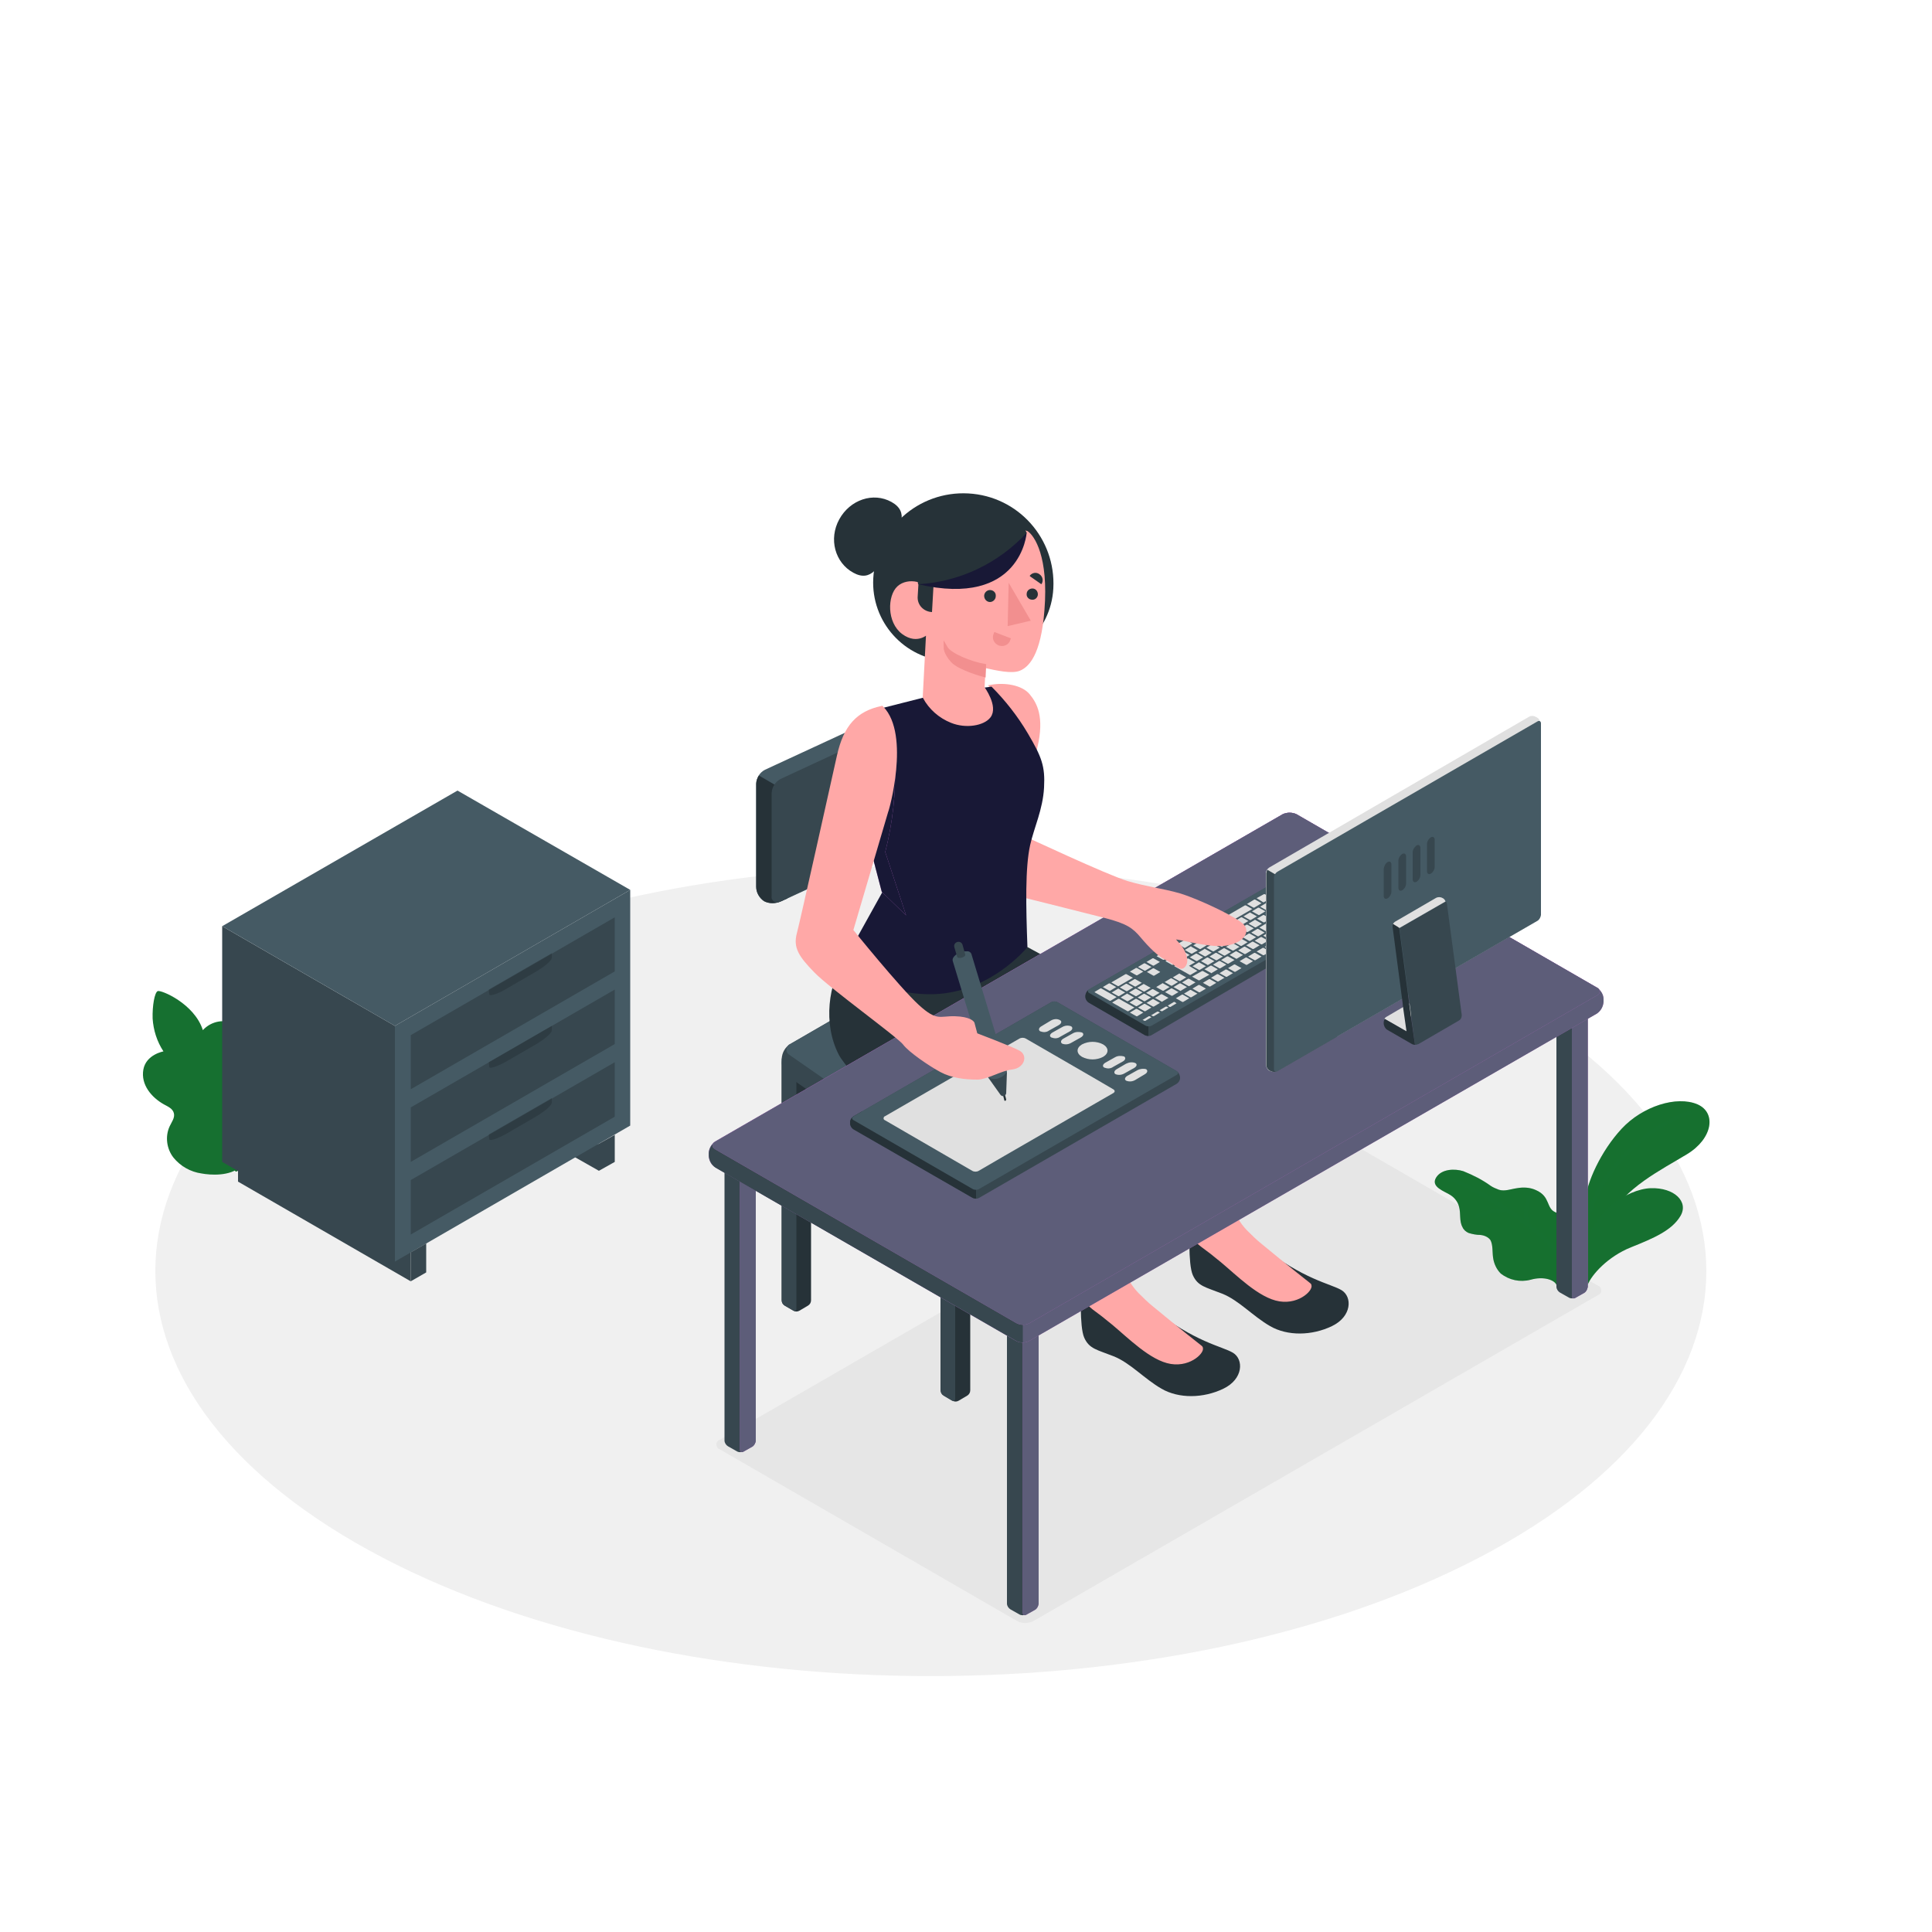 <?xml version="1.0" encoding="utf-8"?>
<!-- Generator: Adobe Illustrator 23.1.0, SVG Export Plug-In . SVG Version: 6.00 Build 0)  -->
<svg version="1.1" id="Layer_1" xmlns="http://www.w3.org/2000/svg" xmlns:xlink="http://www.w3.org/1999/xlink" x="0px" y="0px"
	 viewBox="0 0 500 500" style="enable-background:new 0 0 500 500;" xml:space="preserve">
<style type="text/css">
	.st0{fill:#F0F0F0;}
	.st1{fill:#E6E6E6;}
	.st2{fill:#167030;}
	.st3{opacity:0.2;fill:#167030;enable-background:new    ;}
	.st4{fill:#E0E0E0;}
	.st5{fill:#37474F;}
	.st6{fill:#455A64;}
	.st7{opacity:0.5;}
	.st8{fill:#263238;}
	.st9{fill:#FFA8A7;stroke:#FFA8A7;stroke-miterlimit:10;}
	.st10{fill:#BA68C8;}
	.st11{opacity:0.79;fill:#455A64;}
	.st12{fill:#181836;}
	.st13{fill:#F28F8F;stroke:#F28F8F;stroke-miterlimit:10;}
</style>
<g id="freepik--Floor--inject-1--inject-33">
	<path class="st0" d="M99,403.1c78.4,40.9,205.4,40.9,283.8,0s78.4-107.3,0-148.3s-205.4-40.9-283.8,0S20.6,362.1,99,403.1z"/>
</g>
<g id="freepik--Shadow--inject-1--inject-33">
	<path class="st1" d="M267.5,419.5l146-84.3c0.7-0.2,1.1-1,0.8-1.7c-0.1-0.4-0.4-0.7-0.8-0.8l-76.9-44.4c-1.4-0.7-3-0.7-4.3,0
		l-146,84.3c-0.7,0.2-1.1,1-0.8,1.7c0.1,0.4,0.4,0.7,0.8,0.8l76.9,44.4C264.5,420.2,266.1,420.2,267.5,419.5z"/>
</g>
<g id="freepik--Plants--inject-1--inject-33">
	<path class="st2" d="M62.3,301.9c-2.8,2.6-7.9,2.2-10.1,1.8c-2.9-0.4-5.5-1.9-7.3-4.1c-1.8-2.3-2.2-5.5-1-8.1
		c0.5-1.1,1.4-2.2,1.1-3.4s-1.5-1.7-2.6-2.3c-3.2-1.8-6-5.1-5.3-9s5.2-4.7,5.2-4.7c-1.7-2.6-2.6-5.5-2.8-8.5
		c-0.1-3.3,0.5-6.7,1.3-7.1s9.5,3.2,11.7,10.1c2.2-2.4,5.7-3,8.5-1.5c2.8,1.6,5.3,5.7,3.6,11.6s0.9,4.5,2.5,9.5c1,3-0.4,6.7-1.5,9.5
		c-0.5,1.5-1.1,3-1.8,4.4C63.2,300.8,62.8,301.4,62.3,301.9z"/>
	<path class="st2" d="M61.2,303.2c-0.3,0-0.5-0.2-0.5-0.5c-1.1-19.3-12-36.5-17.3-41c-0.2-0.2-0.2-0.5-0.1-0.7s0.5-0.2,0.7-0.1
		c5.4,4.6,16.4,22.1,17.6,41.7C61.7,302.9,61.5,303.1,61.2,303.2C61.3,303.2,61.2,303.2,61.2,303.2L61.2,303.2z"/>
	<path class="st2" d="M410.2,310.9c0.4-4.8,4.1-13,9.5-18.8s14.2-8.6,19.6-6.3c5,2.2,3.9,8.9-2.7,12.9s-16.5,8.9-19.9,16.4l-6.5,9.1
		L410.2,310.9z"/>
	<path class="st3" d="M410.2,310.9c0.4-4.8,4.1-13,9.5-18.8s14.2-8.6,19.6-6.3c5,2.2,3.9,8.9-2.7,12.9s-16.5,8.9-19.9,16.4l-6.5,9.1
		L410.2,310.9z"/>
	<path class="st2" d="M410.2,319.5L410.2,319.5c-0.3,0-0.5-0.3-0.5-0.6c2.5-18.7,21.7-30.2,27.4-31.3c0.3-0.1,0.5,0.1,0.6,0.4
		s-0.1,0.5-0.4,0.6c-5.6,1.1-24.2,12.2-26.6,30.4C410.7,319.3,410.4,319.5,410.2,319.5z"/>
	<path class="st2" d="M410.9,332.5c1-2.6,5.2-7.3,11.2-9.7s10.6-4.4,12.8-8.1s-1.6-7.4-7.7-7.2s-16.2,6.6-17,16.8L410.9,332.5z"/>
	<path class="st2" d="M410.5,328h-0.1c-0.3-0.1-0.4-0.3-0.4-0.6c0,0,0,0,0,0c1.8-9.1,15.1-16.9,20.2-17.4c0.3,0,0.5,0.2,0.6,0.4
		c0,0.3-0.2,0.5-0.5,0.6c-4.9,0.5-17.6,7.9-19.4,16.6C410.9,327.8,410.7,328,410.5,328z"/>
	<path class="st2" d="M402.8,332.5c-0.5-1.2-3.2-2.3-6.7-1.3c-2.7,0.7-5.5,0.1-7.7-1.6c-1.1-1.1-1.8-2.6-2-4.2
		c-0.2-1.3,0-3.3-0.7-4.5c-0.6-0.8-1.6-1.2-2.6-1.3c-1,0-2-0.2-3-0.5c-0.7-0.3-1.3-0.8-1.6-1.5c-0.9-1.6-0.4-3.5-0.9-5.3
		c-0.3-1.2-1.1-2.3-2.2-3c-1.5-1-5.3-2.1-3.7-4.6c1.4-2.2,4.8-2.3,7-1.6c2.5,1,4.9,2.2,7.1,3.8c0.6,0.4,1.3,0.7,2.1,1
		c1.5,0.5,3.2-0.2,4.7-0.4c1.7-0.3,3.4-0.2,4.9,0.5c3.9,1.7,2.5,4.8,5.2,5.8c0,0,2.7,1.8,2.3,7.5C404.8,325.1,404,328.8,402.8,332.5
		z"/>
	<path class="st3" d="M402.8,332.5c-0.5-1.2-3.2-2.3-6.7-1.3c-2.7,0.7-5.5,0.1-7.7-1.6c-1.1-1.1-1.8-2.6-2-4.2
		c-0.2-1.3,0-3.3-0.7-4.5c-0.6-0.8-1.6-1.2-2.6-1.3c-1,0-2-0.2-3-0.5c-0.7-0.3-1.3-0.8-1.6-1.5c-0.9-1.6-0.4-3.5-0.9-5.3
		c-0.3-1.2-1.1-2.3-2.2-3c-1.5-1-5.3-2.1-3.7-4.6c1.4-2.2,4.8-2.3,7-1.6c2.5,1,4.9,2.2,7.1,3.8c0.6,0.4,1.3,0.7,2.1,1
		c1.5,0.5,3.2-0.2,4.7-0.4c1.7-0.3,3.4-0.2,4.9,0.5c3.9,1.7,2.5,4.8,5.2,5.8c0,0,2.7,1.8,2.3,7.5C404.8,325.1,404,328.8,402.8,332.5
		z"/>
	<path class="st2" d="M404.3,327.4c-0.2,0-0.4-0.2-0.5-0.4c-1.9-7.1-24.4-20.7-28.6-21.2c-0.3,0-0.5-0.3-0.4-0.6
		c0-0.3,0.3-0.5,0.6-0.4c4.4,0.5,27.4,14.3,29.4,21.9c0.1,0.3-0.1,0.5-0.3,0.6c0,0,0,0,0,0C404.4,327.4,404.3,327.4,404.3,327.4z"/>
	<path class="st2" d="M382.3,315.2c-0.3,0.1-0.5-0.1-0.6-0.4s0.1-0.5,0.4-0.6c2.5-1.1,5.3-1.6,8-1.5c0.3,0,0.5,0.3,0.5,0.5
		c0,0,0,0,0,0c0,0.3-0.3,0.5-0.5,0.5c-2.6-0.1-5.2,0.4-7.5,1.4C382.4,315.1,382.3,315.1,382.3,315.2z"/>
	<path class="st2" d="M395.1,317.3c-0.2,0-0.4-0.2-0.5-0.4c-0.3-2.4-0.2-4.8,0.5-7.1c0.1-0.3,0.4-0.4,0.6-0.4
		c0.3,0.1,0.4,0.4,0.4,0.6c-0.6,2.2-0.8,4.4-0.5,6.7c0.1,0.3-0.1,0.5-0.4,0.6c0,0,0,0,0,0L395.1,317.3z"/>
</g>
<g id="freepik--Printer--inject-1--inject-33">
	<polygon class="st4" points="155,303 146.9,298.4 155,296 	"/>
	<g>
		<polyline class="st5" points="155,296 155,303 146.9,298.4 		"/>
	</g>
	<polygon class="st4" points="106.3,324.1 106.3,331.6 61.6,305.8 61.6,298.4 	"/>
	<g>
		<polygon class="st5" points="106.3,324.1 106.3,331.6 61.6,305.8 61.6,298.4 		"/>
	</g>
	<polygon class="st5" points="57.5,239.7 102.2,265.5 102.2,326.5 57.5,300.7 	"/>
	<polygon class="st6" points="102.2,265.5 163.1,230.3 163.1,291.3 102.2,326.5 	"/>
	<polygon class="st6" points="163.1,230.3 118.4,204.6 57.5,239.7 102.2,265.5 	"/>
	<polygon class="st5" points="106.3,267.9 159.1,237.4 159.1,251.4 106.3,281.9 	"/>
	<g class="st7">
		<path class="st8" d="M126.6,257.3c0,0.6,1.9,0.1,4.3-1.3l7.6-4.4c2.4-1.4,4.3-3,4.3-3.7v-1.2l-16.3,9.4L126.6,257.3z"/>
	</g>
	<polygon class="st5" points="106.3,286.6 159.1,256.1 159.1,270.2 106.3,300.7 	"/>
	<g class="st7">
		<path class="st8" d="M126.6,276.1c0,0.6,1.9,0,4.3-1.3l7.6-4.4c2.4-1.4,4.3-3,4.3-3.7v-1.2l-16.3,9.4L126.6,276.1z"/>
	</g>
	<polygon class="st5" points="106.3,305.4 159.1,274.9 159.1,289 106.3,319.5 	"/>
	<g class="st7">
		<path class="st8" d="M126.6,294.8c0,0.6,1.9,0,4.3-1.3l7.6-4.4c2.4-1.4,4.3-3,4.3-3.7v-1.2l-16.3,9.4L126.6,294.8z"/>
	</g>
	<polygon class="st5" points="106.3,331.6 110.3,329.3 110.3,321.8 106.3,324.1 	"/>
	<polygon class="st5" points="155,303 159.1,300.7 159.1,293.7 155,296 	"/>
</g>
<g id="freepik--Character--inject-1--inject-33">
	<path class="st6" d="M197.7,233.2c-1.2-0.8-2-2.2-2-3.7v-26.7c0.1-1.5,0.9-2.9,2.3-3.6l36.1-16.7c1.4-0.6,3-0.5,4.3,0.1
		c1.2,0.8,2,2.2,2,3.7v26.7c-0.1,1.5-0.9,2.8-2.3,3.6l-36,16.7C200.6,233.9,199,233.9,197.7,233.2z"/>
	<path class="st8" d="M203.8,205l-7.4-4.3c-0.4,0.6-0.7,1.4-0.7,2.1v26.7c0,1.5,0.8,2.8,2,3.7c1.3,0.7,2.9,0.7,4.3,0.1l1.8-0.8
		L203.8,205z"/>
	<path class="st5" d="M202,201.6l36-16.7c0.7-0.4,1.6-0.2,2,0.4c0.2,0.3,0.3,0.7,0.2,1v26.7c-0.1,1.5-0.9,2.8-2.3,3.6l-36,16.7
		c-0.7,0.4-1.6,0.2-2-0.4c-0.2-0.3-0.3-0.7-0.2-1v-26.7C199.8,203.6,200.7,202.3,202,201.6z"/>
	<path class="st8" d="M209.9,275.3v61.2c0,0.6-0.3,1.1-0.8,1.4l-2.2,1.3c-0.5,0.3-1.1,0.3-1.6,0l-2.2-1.3c-0.5-0.3-0.8-0.8-0.8-1.4
		v-61.2c0-1.5,1.2-2.8,2.8-2.8l0,0h2.1C208.7,272.5,209.9,273.8,209.9,275.3L209.9,275.3z"/>
	<path class="st5" d="M204.2,272.5L204.2,272.5c1,0,1.9,0.9,1.9,1.9v64.4c0,0.5-0.3,0.6-0.7,0.4l-2.3-1.3c-0.5-0.3-0.8-0.8-0.8-1.4
		v-62.1C202.3,273.4,203.2,272.5,204.2,272.5z"/>
	<path class="st8" d="M251.1,296.8v63c0,0.6-0.3,1.1-0.8,1.4l-2.2,1.3c-0.5,0.3-1.1,0.3-1.6,0l-2.2-1.3c-0.5-0.3-0.8-0.8-0.8-1.4
		v-63c0-0.5,0.4-0.9,0.9-0.9h5.8C250.7,295.8,251.1,296.2,251.1,296.8L251.1,296.8z"/>
	<path class="st5" d="M244.4,295.8h1.9c0.5,0,0.9,0.4,0.9,0.9l0,0V362c0,0.5-0.4,0.7-0.8,0.5l-2.2-1.3c-0.5-0.3-0.8-0.8-0.8-1.4v-63
		C243.5,296.3,243.9,295.8,244.4,295.8C244.4,295.8,244.4,295.8,244.4,295.8z"/>
	<path class="st5" d="M202.3,274v0.8c0.1,1.6,0.8,3,2,4l41,28.6c1.3,0.8,2.9,0.9,4.2,0.2l51.5-29.8c1.3-0.8,2.1-2.2,2.2-3.8v-0.9
		c-0.1-1.5-0.9-2.8-2.3-3.5l-50.7-23.5c-1.4-0.6-3.1-0.5-4.4,0.2l-41.3,23.9C203.2,271,202.4,272.4,202.3,274z"/>
	<path class="st6" d="M204.5,270.2l41.3-23.9c1.4-0.7,3-0.8,4.4-0.2l50.7,23.5c1.3,0.6,1.3,1.6,0.1,2.3l-51.5,29.8
		c-1.3,0.7-2.9,0.6-4.2-0.2l-41-28.5c-0.7-0.4-1-1.3-0.6-2C203.9,270.6,204.1,270.3,204.5,270.2z"/>
	<path class="st8" d="M218.7,247.9c-4.3,6.6-5.8,17-1.6,25.1c2,3.9,21,25.7,34.8,23.9c23.7-3.1,45.8-34.6,45.8-34.6l-31.8-17.2
		L218.7,247.9z"/>
	<path class="st8" d="M326.3,322.4c11,8.8,18.1,9.8,20.9,11.5s2.7,6.8-2.5,9.3s-11.5,2.6-16,0s-8.1-6.7-12.4-8.4s-6.3-1.9-7.6-4.8
		s-0.8-12.7-0.8-12.7L326.3,322.4z"/>
	<path class="st9" d="M318.2,306.8c0.2,4.1,0.2,7.8,4.1,11.9c1.3,1.3,2.6,2.6,4,3.7c6.4,5.3,11.6,9.4,12.5,10.1s-2.5,4.6-7.6,3.8
		s-10.9-6.7-15-10.1c-1.8-1.5-3.6-2.9-5-3.9c-1.9-1.4-3.1-3.4-3.6-5.6l-1.3-6.4L318.2,306.8z"/>
	<path class="st8" d="M298.2,338.6c11,8.8,18.1,9.8,20.9,11.5s2.7,6.8-2.5,9.3s-11.5,2.6-16,0s-8.1-6.7-12.4-8.4s-6.3-1.9-7.6-4.8
		s-0.8-12.7-0.8-12.7L298.2,338.6z"/>
	<path class="st9" d="M290.1,323c0.2,4.1,0.2,7.8,4.1,11.9c1.3,1.3,2.6,2.6,4,3.7c6.4,5.3,11.6,9.4,12.5,10.1s-2.5,4.6-7.6,3.8
		s-10.9-6.7-15-10.1c-1.8-1.5-3.6-2.9-5-3.9c-1.8-1.4-3.1-3.4-3.6-5.6l-1.3-6.4L290.1,323z"/>
	<path class="st5" d="M260.6,342v73c0,0.6,0.4,1.2,0.9,1.5l2.3,1.3c0.5,0.3,1.2,0.3,1.7,0l2.3-1.3c0.5-0.3,0.8-0.9,0.9-1.5v-73
		c0-0.6-0.4-1-1-1h-6.1C261.1,341,260.6,341.4,260.6,342z"/>
	<path class="st10" d="M267.8,341h-2.1c-0.6,0-1,0.4-1,1v75.4c0,0.5,0.4,0.8,0.9,0.5l2.3-1.3c0.5-0.3,0.8-0.9,0.9-1.5v-73
		C268.7,341.4,268.3,341,267.8,341z"/>
	<path class="st11" d="M267.8,341h-2.1c-0.6,0-1,0.4-1,1v75.4c0,0.5,0.4,0.8,0.9,0.5l2.3-1.3c0.5-0.3,0.8-0.9,0.9-1.5v-73
		C268.7,341.4,268.3,341,267.8,341z"/>
	<path class="st5" d="M402.8,260v73c0,0.6,0.4,1.2,0.9,1.5l2.3,1.3c0.5,0.3,1.2,0.3,1.7,0l2.3-1.3c0.5-0.3,0.8-0.9,0.9-1.5v-73
		c0-0.6-0.4-1-1-1h-6.1C403.2,259,402.8,259.4,402.8,260z"/>
	<path class="st10" d="M409.9,259h-2.1c-0.6,0-1,0.4-1,1v75.4c0,0.6,0.4,0.8,0.9,0.5l2.3-1.3c0.5-0.3,0.8-0.9,0.9-1.5v-73
		C410.9,259.4,410.5,259,409.9,259z"/>
	<path class="st11" d="M409.9,259h-2.1c-0.6,0-1,0.4-1,1v75.4c0,0.6,0.4,0.8,0.9,0.5l2.3-1.3c0.5-0.3,0.8-0.9,0.9-1.5v-73
		C410.9,259.4,410.5,259,409.9,259z"/>
	<path class="st5" d="M187.5,299.8v73c0,0.6,0.4,1.2,0.9,1.5l2.3,1.3c0.5,0.3,1.2,0.3,1.7,0l2.3-1.3c0.5-0.3,0.8-0.9,0.9-1.5v-73
		c0-0.6-0.4-1-1-1h-6.1C187.9,298.8,187.5,299.3,187.5,299.8z"/>
	<path class="st10" d="M194.6,298.8h-2.1c-0.6,0-1,0.4-1,1v75.4c0,0.5,0.4,0.8,0.9,0.5l2.3-1.3c0.5-0.3,0.8-0.9,0.9-1.5v-73
		C195.6,299.3,195.2,298.8,194.6,298.8C194.7,298.8,194.6,298.8,194.6,298.8z"/>
	<path class="st11" d="M194.6,298.8h-2.1c-0.6,0-1,0.4-1,1v75.4c0,0.5,0.4,0.8,0.9,0.5l2.3-1.3c0.5-0.3,0.8-0.9,0.9-1.5v-73
		C195.6,299.3,195.2,298.8,194.6,298.8C194.7,298.8,194.6,298.8,194.6,298.8z"/>
	<path class="st10" d="M183.4,299.1v-0.7c0.1-1.2,0.7-2.3,1.7-3L332,210.7c1.1-0.5,2.4-0.5,3.5,0l77.8,44.9c1,0.7,1.7,1.8,1.7,3v0.7
		c-0.1,1.2-0.7,2.3-1.7,3L266.4,347c-1.1,0.6-2.4,0.6-3.5,0l-77.8-44.9C184.1,301.5,183.5,300.4,183.4,299.1z"/>
	<path class="st11" d="M183.4,299.1v-0.7c0.1-1.2,0.7-2.3,1.7-3L332,210.7c1.1-0.5,2.4-0.5,3.5,0l77.8,44.9c1,0.7,1.7,1.8,1.7,3v0.7
		c-0.1,1.2-0.7,2.3-1.7,3L266.4,347c-1.1,0.6-2.4,0.6-3.5,0l-77.8-44.9C184.1,301.5,183.5,300.4,183.4,299.1z"/>
	<path class="st5" d="M264.7,249.6l-79.5,45.9c-1,0.7-1.7,1.8-1.7,3v0.7c0.1,1.2,0.7,2.3,1.7,3L263,347c0.5,0.3,1.1,0.4,1.7,0.4
		L264.7,249.6z"/>
	<path class="st10" d="M185.2,297.5l77.8,44.9c1.1,0.6,2.4,0.6,3.5,0l146.8-84.8c0.6-0.2,0.8-0.8,0.6-1.4c-0.1-0.3-0.3-0.5-0.6-0.6
		l-77.8-44.9c-1.1-0.5-2.4-0.5-3.5,0l-146.9,84.8c-0.6,0.2-0.8,0.8-0.6,1.4C184.6,297.1,184.9,297.3,185.2,297.5z"/>
	<path class="st11" d="M185.2,297.5l77.8,44.9c1.1,0.6,2.4,0.6,3.5,0l146.8-84.8c0.6-0.2,0.8-0.8,0.6-1.4c-0.1-0.3-0.3-0.5-0.6-0.6
		l-77.8-44.9c-1.1-0.5-2.4-0.5-3.5,0l-146.9,84.8c-0.6,0.2-0.8,0.8-0.6,1.4C184.6,297.1,184.9,297.3,185.2,297.5z"/>
	<path class="st5" d="M280.9,257.6v0.4c0,0.6,0.4,1.2,0.9,1.5l14.5,8.4c0.5,0.3,1.2,0.3,1.7,0l47-27.4c0.5-0.3,0.8-0.9,0.9-1.5v-0.1
		c0-0.6-0.4-1.2-0.9-1.5l-14.5-8.4c-0.5-0.3-1.2-0.3-1.7,0l-47,27.1C281.3,256.4,281,257,280.9,257.6z"/>
	<path class="st8" d="M280.9,257.6v0.4c0,0.6,0.4,1.2,0.9,1.5l14.5,8.4c0.3,0.1,0.6,0.2,0.9,0.2v-14.7h-10.6l-4.8,2.8
		C281.3,256.4,281,257,280.9,257.6z"/>
	<path class="st6" d="M345.1,238.3l-47,27.1c-0.5,0.3-1.2,0.3-1.7,0l-14.5-8.4c-0.3-0.1-0.4-0.4-0.3-0.7c0.1-0.2,0.2-0.3,0.3-0.3
		l47-27.1c0.5-0.3,1.2-0.3,1.7,0l14.5,8.4C345.5,237.6,345.5,238.1,345.1,238.3z"/>
	<path class="st4" d="M303,253.2l-1.5,0.9c-0.1,0-0.1,0.1,0,0.1l1.6,0.9c0.1,0,0.2,0,0.2,0l1.5-0.9c0.1,0,0.1-0.1,0-0.1l-1.6-0.9
		C303.2,253.2,303.1,253.2,303,253.2z M305.6,256.4l1.5-0.9c0.1,0,0.1-0.1,0-0.1l-1.6-0.9c-0.1,0-0.2,0-0.2,0l-1.5,0.9
		c-0.1,0-0.1,0.1,0,0.1l1.6,0.9C305.5,256.5,305.5,256.5,305.6,256.4L305.6,256.4z M310.4,253.7l2.5-1.4c0.1,0,0.1-0.1,0-0.1
		l-1.6-0.9c-0.1,0-0.2,0-0.2,0l-2.5,1.4c-0.1,0-0.1,0.1,0,0.1l1.6,0.9C310.3,253.7,310.3,253.7,310.4,253.7L310.4,253.7z
		 M307.8,255.2l1.5-0.9c0.1,0,0.1-0.1,0-0.1l-1.6-0.9c-0.1,0-0.2,0-0.2,0l-1.5,0.9c-0.1,0-0.1,0.1,0,0.1l1.6,0.9
		C307.6,255.2,307.7,255.2,307.8,255.2L307.8,255.2z M313.6,251.8l1.5-0.9c0,0,0.1-0.1,0-0.1c0,0,0,0,0,0l-1.6-0.9
		c-0.1,0-0.1,0-0.2,0l-1.5,0.9c-0.1,0-0.1,0.1,0,0.1l1.6,0.9C313.4,251.9,313.5,251.9,313.6,251.8L313.6,251.8z M315.8,250.6
		l1.5-0.9c0,0,0.1-0.1,0-0.1c0,0,0,0,0,0l-1.6-0.9c-0.1,0-0.2,0-0.2,0l-1.5,0.9c-0.1,0-0.1,0.1,0,0.1l1.6,0.9
		C315.6,250.6,315.7,250.6,315.8,250.6L315.8,250.6z M309.5,246.8l-1.5,0.9c0,0-0.1,0.1,0,0.1c0,0,0,0,0,0l1.6,0.9
		c0.1,0,0.1,0,0.2,0l1.5-0.9c0.1,0,0.1-0.1,0-0.1l-1.6-0.9C309.7,246.8,309.5,246.8,309.5,246.8L309.5,246.8z M311.7,245.6l-1.5,0.9
		c-0.1,0-0.1,0.1,0,0.1l1.6,0.9c0.1,0,0.2,0,0.2,0l1.5-0.9c0.1,0,0.1-0.1,0-0.1l-1.6-0.9C311.8,245.5,311.7,245.5,311.7,245.6
		L311.7,245.6z M313.8,244.3l-1.5,0.9c-0.1,0-0.1,0.1,0,0.1l1.6,0.9c0.1,0,0.2,0,0.2,0l1.5-0.9c0.1,0,0.1-0.1,0-0.1l-1.6-0.9
		C314,244.3,313.9,244.3,313.8,244.3L313.8,244.3z M316,243.1l-1.5,0.9c-0.1,0-0.1,0.1,0,0.1l1.6,0.9c0.1,0,0.2,0,0.2,0l1.5-0.9
		c0.1,0,0.1-0.1,0-0.1l-1.6-0.9C316.2,243,316.1,243,316,243.1L316,243.1z M305.1,252l-1.5,0.9c-0.1,0-0.1,0.1,0,0.1l1.6,0.9
		c0.1,0,0.2,0,0.2,0l1.5-0.9c0.1,0,0.1-0.1,0-0.1l-1.6-0.9C305.3,251.9,305.2,251.9,305.1,252z M307.3,248.1L304,250
		c-0.1,0-0.1,0.1,0,0.1l3.9,2.2c0.1,0,0.2,0,0.2,0l1.7-1c0.1,0,0.1-0.1,0-0.1l-2-1.2c-0.1,0-0.1-0.1,0-0.1l1.4-0.8
		c0.1,0,0.1-0.1,0-0.1l-1.6-0.9C307.5,248,307.4,248,307.3,248.1L307.3,248.1z M317.9,249.4l1.5-0.9c0.1,0,0.1-0.1,0-0.1l-1.6-0.9
		c-0.1,0-0.2,0-0.2,0l-1.5,0.9c-0.1,0-0.1,0.1,0,0.1l1.6,0.9C317.8,249.4,317.8,249.4,317.9,249.4L317.9,249.4z M320.1,248.1
		l1.5-0.9c0.1,0,0.1-0.1,0-0.1l-1.6-0.9c-0.1,0-0.2,0-0.2,0l-1.5,0.9c0,0-0.1,0.1,0,0.1c0,0,0,0,0,0l1.6,0.9
		C319.9,248.2,320,248.1,320.1,248.1L320.1,248.1z M331.4,234.3c-0.1,0-0.1,0-0.2,0l-1.5,0.9c-0.1,0-0.1,0.1,0,0.1l1.6,0.9
		c0.1,0,0.2,0,0.2,0l1.5-0.9c0.1,0,0.1-0.1,0-0.1L331.4,234.3z M337.4,238.1l1.5-0.9c0.1,0,0.1-0.1,0-0.1l-1.6-0.9
		c-0.1,0-0.2,0-0.2,0l-1.5,0.9c0,0-0.1,0.1,0,0.1c0,0,0,0,0,0l1.6,0.9C337.3,238.1,337.4,238.1,337.4,238.1L337.4,238.1z
		 M334.2,235.3c-0.1,0-0.2,0-0.2,0l-1.5,0.9c-0.1,0-0.1,0.1,0,0.1l1.6,0.9c0.1,0,0.2,0,0.2,0l1.5-0.9c0.1,0,0.1-0.1,0-0.1
		L334.2,235.3z M327.7,233.7l-1.5,0.9c-0.1,0-0.1,0.1,0,0.1l1.6,0.9c0.1,0,0.2,0,0.2,0l1.5-0.9c0.1,0,0.1-0.1,0-0.1l-1.6-0.9
		C327.9,233.7,327.8,233.6,327.7,233.7L327.7,233.7z M330.1,232.4c-0.1,0-0.2,0-0.2,0l-1.5,0.9c-0.1,0-0.1,0.1,0,0.1l1.6,0.9
		c0.1,0,0.2,0,0.2,0l1.5-0.9c0.1,0,0.1-0.1,0-0.1L330.1,232.4z M335.3,239.4l1.5-0.9c0.1,0,0.1-0.1,0-0.1l-1.6-0.9
		c-0.1,0-0.2,0-0.2,0l-1.5,0.9c-0.1,0-0.1,0.1,0,0.1l1.6,0.9C335.1,239.4,335.2,239.4,335.3,239.4L335.3,239.4z M324.4,245.6
		l1.5-0.9c0.1,0,0.1-0.1,0-0.1l-1.6-0.9c-0.1,0-0.2,0-0.2,0l-1.5,0.9c-0.1,0-0.1,0.1,0,0.1l1.6,0.9
		C324.3,245.6,324.3,245.6,324.4,245.6L324.4,245.6z M333.1,240.6l1.5-0.9c0.1,0,0.1-0.1,0-0.1l-1.6-0.9c-0.1,0-0.2,0-0.2,0
		l-1.5,0.9c-0.1,0-0.1,0.1,0,0.1l1.6,0.9C332.9,240.6,333,240.6,333.1,240.6L333.1,240.6z M322.3,246.9l1.5-0.9c0.1,0,0.1-0.1,0-0.1
		l-1.6-0.9c-0.1,0-0.2,0-0.2,0l-1.5,0.9c0,0-0.1,0.1,0,0.1c0,0,0,0,0,0l1.6,0.9C322.1,246.9,322.2,246.9,322.3,246.9L322.3,246.9z
		 M326.6,244.4l1.5-0.9c0.1,0,0.1-0.1,0-0.1l-1.6-0.9c-0.1,0-0.2,0-0.2,0l-1.5,0.9c-0.1,0-0.1,0.1,0,0.1l1.6,0.9
		C326.4,244.4,326.5,244.4,326.6,244.4L326.6,244.4z M328.8,243.1l1.5-0.9c0.1,0,0.1-0.1,0-0.1l-1.6-0.9c-0.1,0-0.2,0-0.2,0
		l-1.5,0.9c-0.1,0-0.1,0.1,0,0.1l1.6,0.9C328.6,243.1,328.7,243.1,328.8,243.1L328.8,243.1z M330.9,241.9l1.5-0.9c0,0,0.1-0.1,0-0.1
		c0,0,0,0,0,0l-1.6-0.9c-0.1,0-0.2,0-0.2,0l-1.5,0.9c-0.1,0-0.1,0.1,0,0.1l1.6,0.9C330.8,241.9,330.9,241.9,330.9,241.9L330.9,241.9
		z M320.3,240.6l-1.5,0.9c-0.1,0-0.1,0.1,0,0.1l1.6,0.9c0.1,0,0.2,0,0.2,0l1.5-0.9c0.1,0,0.1-0.1,0-0.1l-1.6-0.9
		C320.5,240.6,320.4,240.6,320.3,240.6L320.3,240.6z M300.8,259.2l1.5-0.9c0.1,0,0.1-0.1,0-0.1l-1.6-0.9c-0.1,0-0.2,0-0.2,0
		l-1.5,0.9c-0.1,0-0.1,0.1,0,0.1l1.6,0.9C300.6,259.3,300.7,259.3,300.8,259.2z M303.4,257.7l1.5-0.9c0.1,0,0.1-0.1,0-0.1l-1.6-0.9
		c-0.1,0-0.2,0-0.2,0l-1.5,0.9c-0.1,0-0.1,0.1,0,0.1l1.6,0.9C303.3,257.7,303.4,257.7,303.4,257.7z M298.6,260.5l1.5-0.9
		c0.1,0,0.1-0.1,0-0.1l-1.6-0.9c-0.1,0-0.2,0-0.2,0l-1.5,0.9c-0.1,0-0.1,0.1,0,0.1l1.6,0.9C298.5,260.5,298.6,260.5,298.6,260.5z
		 M310.2,249.1l-1.5,0.9c-0.1,0-0.1,0.1,0,0.1l1.6,0.9c0.1,0,0.2,0,0.2,0l1.5-0.9c0.1,0,0.1-0.1,0-0.1l-1.6-0.9
		C310.3,249,310.2,249,310.2,249.1z M296.2,261.7c0.1,0,0.2,0,0.2,0l1.5-0.9c0,0,0.1-0.1,0-0.1c0,0,0,0,0,0l-1.6-0.9
		c-0.1,0-0.2,0-0.2,0l-1.5,0.9c-0.1,0-0.1,0.1,0,0.1L296.2,261.7z M318.1,241.8l-1.5,0.9c-0.1,0-0.1,0.1,0,0.1l1.6,0.9
		c0.1,0,0.2,0,0.2,0l1.5-0.9c0,0,0.1-0.1,0-0.1c0,0,0,0,0,0l-1.6-0.9C318.3,241.8,318.2,241.8,318.1,241.8L318.1,241.8z
		 M291.6,257.2l-1.5,0.9c0,0-0.1,0.1,0,0.1c0,0,0,0,0,0l1.6,0.9c0.1,0,0.1,0,0.2,0l1.5-0.9c0.1,0,0.1-0.1,0-0.1l-1.6-0.9
		C291.7,257.1,291.6,257.1,291.6,257.2z M296,257.2l-1.5,0.9c-0.1,0-0.1,0.1,0,0.1l1.6,0.9c0.1,0,0.2,0,0.2,0l1.5-0.9
		c0.1,0,0.1-0.1,0-0.1l-1.6-0.9C296.2,257.2,296.1,257.2,296,257.2L296,257.2z M294,260.4c0.1,0,0.2,0,0.2,0l1.5-0.9
		c0.1,0,0.1-0.1,0-0.1l-1.6-0.9c-0.1,0-0.2,0-0.2,0l-1.5,0.9c-0.1,0-0.1,0.1,0,0.1L294,260.4z M293.5,260.7l-3.9-2.2
		c-0.1,0-0.2,0-0.2,0l-1.5,0.9c0,0-0.1,0.1,0,0.1c0,0,0,0,0,0l3.9,2.2c0.1,0,0.2,0,0.2,0l1.5-0.9
		C293.6,260.8,293.6,260.7,293.5,260.7L293.5,260.7z M298.5,257.9l1.5-0.9c0.1,0,0.1-0.1,0-0.1l-1.6-0.9c-0.1,0-0.2,0-0.2,0
		l-1.5,0.9c-0.1,0-0.1,0.1,0,0.1l1.6,0.9C298.4,257.9,298.5,257.9,298.5,257.9L298.5,257.9z M314.9,248.5l1.5-0.9
		c0.1,0,0.1-0.1,0-0.1l-1.6-0.9c-0.1,0-0.2,0-0.2,0l-1.5,0.9c-0.1,0-0.1,0.1,0,0.1l1.6,0.9C314.7,248.5,314.8,248.5,314.9,248.5
		L314.9,248.5z M294,255.9c-0.1,0-0.2,0-0.2,0l-1.5,0.9c-0.1,0-0.1,0.1,0,0.1l1.6,0.9c0.1,0,0.2,0,0.2,0l1.5-0.9
		c0.1,0,0.1-0.1,0-0.1L294,255.9z M312.7,249.7l1.5-0.9c0.1,0,0.1-0.1,0-0.1l-1.6-0.9c-0.1,0-0.2,0-0.2,0l-1.5,0.9
		c-0.1,0-0.1,0.1,0,0.1l1.6,0.9C312.5,249.8,312.6,249.8,312.7,249.7L312.7,249.7z M329.3,235.6c-0.1,0-0.2,0-0.2,0l-1.5,0.9
		c-0.1,0-0.1,0.1,0,0.1l1.6,0.9c0.1,0,0.2,0,0.2,0l1.5-0.9c0.1,0,0.1-0.1,0-0.1L329.3,235.6z M332.3,238.5l1.5-0.9
		c0,0,0.1-0.1,0-0.1c0,0,0,0,0,0l-1.6-0.9c-0.1,0-0.2,0-0.2,0l-1.5,0.9c-0.1,0-0.1,0.1,0,0.1l1.6,0.9
		C332.1,238.5,332.1,238.5,332.3,238.5L332.3,238.5z M326.9,236.8l-1.5,0.9c-0.1,0-0.1,0.1,0,0.1l1.6,0.9c0.1,0,0.2,0,0.2,0l1.5-0.9
		c0.1,0,0.1-0.1,0-0.1l-1.6-0.9C327,236.8,326.9,236.8,326.9,236.8L326.9,236.8z M324.7,238.1l-1.5,0.9c0,0-0.1,0.1,0,0.1
		c0,0,0,0,0,0l1.6,0.9c0.1,0,0.2,0,0.2,0l1.5-0.9c0.1,0,0.1-0.1,0-0.1l-1.6-0.9C324.9,238,324.7,238,324.7,238.1L324.7,238.1z
		 M322.6,239.3l-1.5,0.9c-0.1,0-0.1,0.1,0,0.1l1.6,0.9c0.1,0,0.2,0,0.2,0l1.5-0.9c0.1,0,0.1-0.1,0-0.1l-1.6-0.9
		C322.7,239.3,322.6,239.3,322.6,239.3L322.6,239.3z M330.1,239.7l1.5-0.9c0.1,0,0.1-0.1,0-0.1l-1.6-0.9c-0.1,0-0.2,0-0.2,0
		l-1.5,0.9c-0.1,0-0.1,0.1,0,0.1l1.6,0.9C329.9,239.7,330,239.7,330.1,239.7L330.1,239.7z M327.8,241l1.5-0.9c0.1,0,0.1-0.1,0-0.1
		l-1.6-0.9c-0.1,0-0.2,0-0.2,0l-1.5,0.9c-0.1,0-0.1,0.1,0,0.1l1.6,0.9C327.7,241,327.8,241,327.8,241z M319.2,246l1.5-0.9
		c0.1,0,0.1-0.1,0-0.1l-1.6-0.9c-0.1,0-0.2,0-0.2,0l-1.5,0.9c-0.1,0-0.1,0.1,0,0.1l1.6,0.9C319,246,319.1,246,319.2,246L319.2,246z
		 M321.3,244.8l1.5-0.9c0.1,0,0.1-0.1,0-0.1l-1.6-0.9c-0.1,0-0.2,0-0.2,0l-1.5,0.9c-0.1,0-0.1,0.1,0,0.1l1.6,0.9
		C321.2,244.8,321.3,244.8,321.3,244.8L321.3,244.8z M317,247.3l1.5-0.9c0.1,0,0.1-0.1,0-0.1l-1.6-0.9c-0.1,0-0.2,0-0.2,0l-1.5,0.9
		c-0.1,0-0.1,0.1,0,0.1l1.6,0.9C316.8,247.3,316.9,247.3,317,247.3L317,247.3z M325.7,242.3l1.5-0.9c0.1,0,0.1-0.1,0-0.1l-1.6-0.9
		c-0.1,0-0.2,0-0.2,0l-1.5,0.9c0,0-0.1,0.1,0,0.1c0,0,0,0,0,0l1.6,0.9C325.5,242.3,325.6,242.3,325.7,242.3L325.7,242.3z
		 M323.5,243.5l1.5-0.9c0.1,0,0.1-0.1,0-0.1l-1.6-0.9c-0.1,0-0.2,0-0.2,0l-1.5,0.9c-0.1,0-0.1,0.1,0,0.1l1.6,0.9
		C323.3,243.5,323.4,243.5,323.5,243.5L323.5,243.5z M325.6,234.9l-1.5,0.9c-0.1,0-0.1,0.1,0,0.1l1.6,0.9c0.1,0,0.2,0,0.2,0l1.5-0.9
		c0.1,0,0.1-0.1,0-0.1l-1.6-0.9C325.7,234.9,325.6,234.9,325.6,234.9L325.6,234.9z M337.8,235.9l1.6,0.9c0.1,0,0.2,0,0.2,0l1.5-0.9
		c0.1,0,0.1-0.1,0-0.1l-1.6-0.9c-0.1,0-0.2,0-0.2,0l-1.5,0.9C337.7,235.8,337.7,235.9,337.8,235.9L337.8,235.9z M334.7,235.1
		l1.6,0.9c0.1,0,0.2,0,0.2,0l2.3-1.3c0.1,0,0.1-0.1,0-0.1l-1.6-0.9c-0.1,0-0.2,0-0.2,0l-2.3,1.3C334.6,235,334.6,235,334.7,235.1
		L334.7,235.1z M340.2,237.7l1.6,0.9c0.1,0,0.2,0,0.2,0l1.8-1.1c0.1,0,0.1-0.1,0-0.1l-1.6-0.9c-0.1,0-0.2,0-0.2,0l-1.8,1
		C340.1,237.6,340.1,237.7,340.2,237.7L340.2,237.7z M338.8,238.5c-0.1,0-0.2,0-0.2,0l-1.5,0.9c-0.1,0-0.1,0.1,0,0.1l1.6,0.9
		c0.1,0,0.2,0,0.2,0l1.5-0.9c0.1,0,0.1-0.1,0-0.1L338.8,238.5z M331.8,234.1l1.6,0.9c0.1,0,0.2,0,0.2,0l2.9-1.6c0,0,0.1-0.1,0-0.1
		c0,0,0,0,0,0l-1.6-0.9c-0.1,0-0.2,0-0.2,0l-2.9,1.6C331.8,234,331.8,234,331.8,234.1L331.8,234.1z M330.5,232.2l1.6,0.9
		c0.1,0,0.2,0,0.2,0l1.8-1c0.1,0,0.1-0.1,0-0.1l-1.6-0.9c-0.1,0-0.2,0-0.2,0l-1.8,1C330.5,232.1,330.5,232.1,330.5,232.2
		L330.5,232.2z M322.6,247.8c-0.1,0-0.1,0-0.2,0l-1.5,0.9c-0.1,0-0.1,0.1,0,0.1l1.6,0.9c0.1,0,0.2,0,0.2,0l1.5-0.9
		c0,0,0.1-0.1,0-0.1c0,0,0,0,0,0L322.6,247.8z M327,245.3c-0.1,0-0.2,0-0.2,0l-1.5,0.9c-0.1,0-0.1,0.1,0,0.1l1.6,0.9
		c0.1,0,0.2,0,0.2,0l1.5-0.9c0.1,0,0.1-0.1,0-0.1L327,245.3z M336.6,239.8c-0.1,0-0.2,0-0.2,0l-1.5,0.9c-0.1,0-0.1,0.1,0,0.1
		l1.6,0.9c0.1,0,0.2,0,0.2,0l1.5-0.9c0.1,0,0.1-0.1,0-0.1L336.6,239.8z M324.8,246.6c-0.1,0-0.2,0-0.2,0l-1.5,0.9
		c-0.1,0-0.1,0.1,0,0.1l1.6,0.9c0.1,0,0.2,0,0.2,0l1.5-0.9c0.1,0,0.1-0.1,0-0.1L324.8,246.6z M329.1,244.1c-0.1,0-0.2,0-0.2,0
		l-1.5,0.9c-0.1,0-0.1,0.1,0,0.1l1.6,0.9c0.1,0,0.2,0,0.2,0l1.5-0.9c0.1,0,0.1-0.1,0-0.1L329.1,244.1z M329.4,232.1
		c0.1,0,0.2,0,0.2,0l2.3-1.3c0.1,0,0.1-0.1,0-0.1l-1.6-0.9c-0.1,0-0.2,0-0.2,0l-2.2,1.3c-0.1,0-0.1,0.1,0,0.1L329.4,232.1z
		 M332.3,242.3c-0.1,0-0.2,0-0.2,0l-1.5,0.9c-0.1,0-0.1,0.1,0,0.1l1.6,0.9c0.1,0,0.2,0,0.2,0l1.5-0.9c0.1,0,0.1-0.1,0-0.1
		L332.3,242.3z M334.4,241.1c-0.1,0-0.2,0-0.2,0l-1.5,0.9c-0.1,0-0.1,0.1,0,0.1l1.6,0.9c0.1,0,0.2,0,0.2,0l1.5-0.9
		c0.1,0,0.1-0.1,0-0.1L334.4,241.1z M289.3,255.2c0.1,0,0.2,0,0.2,0l3.6-2.1c0.1,0,0.1-0.1,0-0.1l-1.6-0.9c-0.1,0-0.2,0-0.2,0
		l-3.6,2.1c-0.1,0-0.1,0.1,0,0.1L289.3,255.2z M294.1,252.4c0.1,0,0.2,0,0.2,0l1.5-0.9c0.1,0,0.1-0.1,0-0.1l-1.6-0.9
		c-0.1,0-0.2,0-0.2,0l-1.5,0.9c-0.1,0-0.1,0.1,0,0.1L294.1,252.4z M323.4,236.2l-1.5,0.9c-0.1,0-0.1,0.1,0,0.1l1.6,0.9
		c0.1,0,0.2,0,0.2,0l1.5-0.9c0.1,0,0.1-0.1,0-0.1l-1.6-0.9C323.5,236.1,323.5,236.1,323.4,236.2z M298.4,249.9c0.1,0,0.2,0,0.2,0
		l1.5-0.9c0,0,0.1-0.1,0-0.1c0,0,0,0,0,0l-1.6-0.9c-0.1,0-0.2,0-0.2,0l-1.5,0.9c-0.1,0-0.1,0.1,0,0.1L298.4,249.9z M287.1,256.4
		c0.1,0,0.2,0,0.2,0l1.5-0.9c0.1,0,0.1-0.1,0-0.1l-1.6-0.9c-0.1,0-0.2,0-0.2,0l-1.5,0.9c-0.1,0-0.1,0.1,0,0.1L287.1,256.4z
		 M283.3,256.8l3.9,2.2c0.1,0,0.2,0,0.2,0l1.5-0.9c0,0,0.1-0.1,0-0.1c0,0,0,0,0,0l-3.9-2.2c-0.1,0-0.2,0-0.2,0l-1.5,0.9
		C283.3,256.7,283.3,256.8,283.3,256.8L283.3,256.8z M306.5,245.3c0.1,0,0.1,0,0.2,0l1.8-1.1c0.1,0,0.1-0.1,0-0.1l-1.6-0.9
		c-0.1,0-0.2,0-0.2,0l-1.8,1c-0.1,0-0.1,0.1,0,0.1L306.5,245.3z M301,248.4c0.1,0,0.2,0,0.2,0l2.3-1.3c0.1,0,0.1-0.1,0-0.1l-1.6-0.9
		c-0.1,0-0.2,0-0.2,0l-2.3,1.3c0,0-0.1,0.1,0,0.1c0,0,0,0,0,0L301,248.4z M311.5,242.4c0.1,0,0.2,0,0.2,0l12.3-7.1
		c0.1,0,0.1-0.1,0-0.1l-1.6-0.9c-0.1,0-0.2,0-0.2,0l-12.2,7.1c-0.1,0-0.1,0.1,0,0.1L311.5,242.4z M324.4,234.9c0.1,0,0.1,0,0.2,0
		l1.8-1.1c0.1,0,0.1-0.1,0-0.1l-1.6-0.9c-0.1,0-0.2,0-0.2,0l-1.8,1.1c-0.1,0-0.1,0.1,0,0.1L324.4,234.9z M309,243.8
		c0.1,0,0.2,0,0.2,0l1.8-1.1c0.1,0,0.1-0.1,0-0.1l-1.6-0.9c-0.1,0-0.2,0-0.2,0l-1.8,1.1c-0.1,0-0.1,0.1,0,0.1L309,243.8z
		 M326.9,233.5c0.1,0,0.2,0,0.2,0l1.8-1.1c0.1,0,0.1-0.1,0-0.1l-1.6-0.9c-0.1,0-0.2,0-0.2,0l-1.8,1c-0.1,0-0.1,0.1,0,0.1
		L326.9,233.5z M304,246.7c0.1,0,0.1,0,0.2,0l1.8-1.1c0.1,0,0.1-0.1,0-0.1l-1.6-0.9c-0.1,0-0.2,0-0.2,0l-1.8,1.1
		c-0.1,0-0.1,0.1,0,0.1L304,246.7z M296.2,251.2c0.1,0,0.2,0,0.2,0l1.5-0.9c0.1,0,0.1-0.1,0-0.1l-1.6-0.9c-0.1,0-0.2,0-0.2,0
		l-1.5,0.9c-0.1,0-0.1,0.1,0,0.1L296.2,251.2z M291.4,254.6l-1.5,0.9c-0.1,0-0.1,0.1,0,0.1l1.6,0.9c0.1,0,0.2,0,0.2,0l1.5-0.9
		c0.1,0,0.1-0.1,0-0.1l-1.6-0.9C291.6,254.6,291.5,254.6,291.4,254.6L291.4,254.6z M300.8,254.5l-1.5,0.9c0,0-0.1,0.1,0,0.1
		c0,0,0,0,0,0l1.6,0.9c0.1,0,0.1,0,0.2,0l1.5-0.9c0.1,0,0.1-0.1,0-0.1l-1.6-0.9C301,254.4,300.9,254.4,300.8,254.5z M306,246.2
		l-4.3,2.5c-0.1,0-0.1,0.1,0,0.1l1.6,0.9c0.1,0,0.2,0,0.2,0l4.3-2.5c0.1,0,0.1-0.1,0-0.1l-1.6-0.9
		C306.2,246.1,306.1,246.1,306,246.2z M293.8,253.4c-0.1,0-0.2,0-0.2,0l-1.5,0.9c0,0-0.1,0.1,0,0.1c0,0,0,0,0,0l1.6,0.9
		c0.1,0,0.2,0,0.2,0l1.5-0.9c0.1,0,0.1-0.1,0-0.1L293.8,253.4z M295.9,254.7l-1.5,0.9c-0.1,0-0.1,0.1,0,0.1l1.6,0.9
		c0.1,0,0.2,0,0.2,0l1.5-0.9c0.1,0,0.1-0.1,0-0.1l-1.6-0.9C296,254.6,296,254.6,295.9,254.7L295.9,254.7z M308.2,244.9l-1.5,0.9
		c0,0-0.1,0.1,0,0.1c0,0,0,0,0,0l1.6,0.9c0.1,0,0.2,0,0.2,0l1.4-0.8c0.1,0,0.1-0.1,0-0.1l-1.6-0.9
		C308.3,244.9,308.3,244.9,308.2,244.9L308.2,244.9z M298.6,250.6c-0.1,0-0.1,0-0.2,0l-1.5,0.9c-0.1,0-0.1,0.1,0,0.1l1.6,0.9
		c0.1,0,0.2,0,0.2,0l1.5-0.9c0,0,0.1-0.1,0-0.1c0,0,0,0,0,0L298.6,250.6z M319.1,238.7l-1.5,0.9c-0.1,0-0.1,0.1,0,0.1l1.6,0.9
		c0.1,0,0.2,0,0.2,0l1.5-0.9c0.1,0,0.1-0.1,0-0.1l-1.6-0.9C319.2,238.6,319.1,238.6,319.1,238.7L319.1,238.7z M316.9,239.9l-1.5,0.9
		c-0.1,0-0.1,0.1,0,0.1l1.6,0.9c0.1,0,0.2,0,0.2,0l1.5-0.9c0,0,0.1-0.1,0-0.1c0,0,0,0,0,0l-1.6-0.9C317,239.9,317,239.9,316.9,239.9
		L316.9,239.9z M321.2,237.4l-1.5,0.9c-0.1,0-0.1,0.1,0,0.1l1.6,0.9c0.1,0,0.2,0,0.2,0l1.5-0.9c0.1,0,0.1-0.1,0-0.1l-1.6-0.9
		C321.4,237.4,321.3,237.4,321.2,237.4L321.2,237.4z M312.5,242.4l-1.5,0.9c-0.1,0-0.1,0.1,0,0.1l1.6,0.9c0.1,0,0.2,0,0.2,0l1.5-0.9
		c0.1,0,0.1-0.1,0-0.1l-1.6-0.9C312.7,242.4,312.6,242.4,312.5,242.4L312.5,242.4z M314.7,241.2l-1.5,0.9c-0.1,0-0.1,0.1,0,0.1
		l1.6,0.9c0.1,0,0.2,0,0.2,0l1.5-0.9c0.1,0,0.1-0.1,0-0.1l-1.6-0.9C314.9,241.1,314.8,241.1,314.7,241.2L314.7,241.2z M310.4,243.7
		l-1.5,0.9c-0.1,0-0.1,0.1,0,0.1l1.6,0.9c0.1,0,0.2,0,0.2,0l1.5-0.9c0.1,0,0.1-0.1,0-0.1l-1.6-0.9
		C310.5,243.6,310.5,243.6,310.4,243.7L310.4,243.7z M310.4,254.9c-0.1,0-0.2,0-0.2,0l-1.5,0.9c-0.1,0-0.1,0.1,0,0.1l1.6,0.9
		c0.1,0,0.2,0,0.2,0l1.5-0.9c0.1,0,0.1-0.1,0-0.1L310.4,254.9z M306.1,257.4c-0.1,0-0.2,0-0.2,0l-1.5,0.9c-0.1,0-0.1,0.1,0,0.1
		l1.6,0.9c0.1,0,0.2,0,0.2,0l1.5-0.9c0.1,0,0.1-0.1,0-0.1L306.1,257.4z M313.1,253.4c-0.1,0-0.2,0-0.2,0l-1.5,0.9
		c-0.1,0-0.1,0.1,0,0.1l1.6,0.9c0.1,0,0.2,0,0.2,0l1.5-0.9c0,0,0.1-0.1,0-0.1c0,0,0,0,0,0L313.1,253.4z M308.2,256.2
		c-0.1,0-0.2,0-0.2,0l-1.5,0.9c-0.1,0-0.1,0.1,0,0.1l1.6,0.9c0.1,0,0.2,0,0.2,0l1.5-0.9c0.1,0,0.1-0.1,0-0.1L308.2,256.2z
		 M317.4,250.9c-0.1,0-0.2,0-0.2,0l-1.5,0.9c-0.1,0-0.1,0.1,0,0.1l1.6,0.9c0.1,0,0.2,0,0.2,0l1.5-0.9c0.1,0,0.1-0.1,0-0.1
		L317.4,250.9z M315.2,252.1c-0.1,0-0.2,0-0.2,0l-1.5,0.9c-0.1,0-0.1,0.1,0,0.1l1.6,0.9c0.1,0,0.2,0,0.2,0l1.5-0.9
		c0.1,0,0.1-0.1,0-0.1L315.2,252.1z M294.2,261.1c-0.1,0-0.2,0-0.2,0l-1.5,0.9c-0.1,0-0.1,0.1,0,0.1l1.6,0.9c0.1,0,0.2,0,0.2,0
		l1.5-0.9c0.1,0,0.1-0.1,0-0.1L294.2,261.1z M289.3,255.9l-1.5,0.9c-0.1,0-0.1,0.1,0,0.1l1.6,0.9c0.1,0,0.2,0,0.2,0l1.5-0.9
		c0.1,0,0.1-0.1,0-0.1l-1.6-0.9C289.5,255.8,289.4,255.8,289.3,255.9L289.3,255.9z M319.6,249.6c-0.1,0-0.2,0-0.2,0l-1.5,0.9
		c0,0-0.1,0.1,0,0.1c0,0,0,0,0,0l1.6,0.9c0.1,0,0.2,0,0.2,0l1.5-0.9c0.1,0,0.1-0.1,0-0.1L319.6,249.6z"/>
	<path class="st4" d="M297.5,263c-0.1,0-0.2,0-0.2,0l-1.5,0.9c-0.1,0-0.1,0.1,0,0.1l0.4,0.2c0.1,0,0.2,0,0.2,0l1.5-0.9
		c0.1,0,0.1-0.1,0-0.1L297.5,263z"/>
	<path class="st4" d="M299.7,261.8c-0.1,0-0.2,0-0.2,0l-1.5,0.9c-0.1,0-0.1,0.1,0,0.1l0.4,0.2c0.1,0,0.2,0,0.2,0l1.5-0.9
		c0.1,0,0.1-0.1,0-0.1L299.7,261.8z"/>
	<path class="st4" d="M301.9,260.5c-0.1,0-0.2,0-0.2,0l-1.5,0.9c0,0-0.1,0.1,0,0.1c0,0,0,0,0,0l0.4,0.2c0.1,0,0.2,0,0.2,0l1.5-0.9
		c0.1,0,0.1-0.1,0-0.1L301.9,260.5z"/>
	<path class="st4" d="M304,259.3c-0.1,0-0.2,0-0.2,0l-1.5,0.9c-0.1,0-0.1,0.1,0,0.1l0.4,0.3c0.1,0,0.2,0,0.2,0l1.5-0.9
		c0.1,0,0.1-0.1,0-0.1L304,259.3z"/>
	<path class="st5" d="M220.9,288.9l51.1-29.5c0.5-0.3,1.2-0.3,1.7,0l30.8,17.8c0.5,0.3,0.8,0.9,0.9,1.5v0.3c0,0.6-0.4,1.2-0.9,1.5
		L253.4,310c-0.5,0.3-1.2,0.3-1.7,0l-30.8-17.8c-0.5-0.3-0.8-0.9-0.9-1.5v-0.4C220,289.8,220.4,289.2,220.9,288.9z"/>
	<path class="st8" d="M220,290.4v0.4c0,0.6,0.4,1.2,0.9,1.5l30.8,17.7c0.3,0.1,0.6,0.2,0.9,0.2v-22.5h-29.6l-2.1,1.2
		C220.4,289.2,220,289.8,220,290.4z"/>
	<path class="st6" d="M220.9,288.9l51.1-29.5c0.5-0.3,1.2-0.3,1.7,0l30.8,17.8c0.5,0.3,0.5,0.7,0,1l-51.1,29.5
		c-0.5,0.3-1.2,0.3-1.7,0l-30.8-17.8C220.4,289.6,220.4,289.2,220.9,288.9z"/>
	<path class="st4" d="M263.8,268.8c0.5-0.3,1.2-0.3,1.7,0c3.8,2.2,18.9,10.9,22.6,13.1c0.5,0.3,0.5,0.7,0,1
		c-5,2.9-29.9,17.2-34.8,20.1c-0.5,0.3-1.2,0.3-1.7,0L229,289.9c-0.3-0.1-0.4-0.4-0.3-0.7c0.1-0.2,0.2-0.3,0.3-0.3L263.8,268.8z"/>
	<path class="st4" d="M280,270.3c-1.5,0.9-1.5,2.3,0,3.2c1.7,0.9,3.8,0.9,5.5,0c1.5-0.9,1.5-2.3,0-3.2
		C283.8,269.4,281.7,269.4,280,270.3z"/>
	<path class="st4" d="M288.6,273.6l-2.5,1.4c-0.7,0.4-0.9,1-0.3,1.3c0.8,0.3,1.6,0.3,2.3-0.2l2.5-1.4c0.7-0.4,0.8-1,0.3-1.3
		C290.1,273.2,289.3,273.2,288.6,273.6z"/>
	<path class="st4" d="M291.4,275.3l-2.4,1.4c-0.7,0.4-0.8,1-0.3,1.3c0.8,0.3,1.6,0.2,2.3-0.2l2.5-1.4c0.7-0.4,0.9-1,0.3-1.3
		C293,274.8,292.2,274.9,291.4,275.3z"/>
	<path class="st4" d="M294.3,277l-2.5,1.4c-0.7,0.4-0.9,1-0.3,1.3c0.8,0.3,1.6,0.2,2.3-0.2l2.5-1.5c0.7-0.4,0.8-1,0.3-1.3
		C295.9,276.5,295,276.6,294.3,277z"/>
	<path class="st4" d="M272,264.1l-2.5,1.5c-0.7,0.4-0.8,1-0.3,1.3c0.8,0.3,1.6,0.3,2.3-0.2l2.5-1.4c0.7-0.4,0.9-1,0.3-1.3
		C273.6,263.6,272.7,263.7,272,264.1z"/>
	<path class="st4" d="M274.9,265.8l-2.5,1.4c-0.7,0.4-0.9,1-0.3,1.3c0.8,0.3,1.6,0.3,2.3-0.2l2.5-1.4c0.7-0.4,0.8-1,0.3-1.3
		C276.4,265.3,275.6,265.4,274.9,265.8z"/>
	<path class="st4" d="M277.7,267.4l-2.5,1.4c-0.7,0.4-0.8,1-0.3,1.3c0.8,0.3,1.6,0.2,2.3-0.2l2.5-1.4c0.7-0.4,0.9-1,0.3-1.3
		C279.3,267,278.4,267,277.7,267.4z"/>
	<path class="st4" d="M328.8,277.2l-0.3-0.1c-0.5-0.3-0.8-0.9-0.9-1.5V226c0-0.6,0.4-1.2,0.9-1.5l67.2-39c0.5-0.3,1.2-0.3,1.7,0
		l0.4,0.2c0.5,0.3,0.8,0.9,0.9,1.5v49.6c0,0.6-0.4,1.2-0.9,1.5l-67.3,38.9C330,277.5,329.4,277.5,328.8,277.2z"/>
	<path class="st5" d="M345.9,235.5L328,225.1c-0.2,0.3-0.2,0.5-0.3,0.9v49.6c0,0.6,0.4,1.2,0.9,1.5l0.3,0.1c0.5,0.3,1.2,0.3,1.7,0
		l15.4-8.9L345.9,235.5z"/>
	<path class="st6" d="M397.9,238.3l-67.3,38.9c-0.5,0.3-0.9,0-0.9-0.5v-49.6c0-0.6,0.4-1.2,0.9-1.5l67.3-38.9c0.5-0.3,0.9,0,0.9,0.5
		v49.6C398.7,237.4,398.4,238,397.9,238.3z"/>
	<path class="st4" d="M366.2,258.9l-1,3.9l0,0L364,267l0,0l-5.7-3.3c0.1-0.3,0.4-0.5,0.6-0.6l5.8-3.4L366.2,258.9z"/>
	<path class="st5" d="M378.3,262.7c0,0.6-0.2,1.1-0.7,1.4l-10.5,6.1c-0.3,0.1-0.6,0.2-0.9,0.2l-1-7.6l0,0l-0.4-3l-2.6-19.6l12-6.9
		c0.2,0.3,0.3,0.6,0.3,0.9L378.3,262.7z"/>
	<path class="st4" d="M374.1,233.3l-12,6.9l-1.6-1c0.1-0.3,0.3-0.5,0.6-0.7l10.5-6.1c0.5-0.3,1.2-0.3,1.7,0l0.2,0.1
		C373.8,232.7,374,233,374.1,233.3z"/>
	<path class="st8" d="M366.2,270.4c-0.3,0-0.6-0.1-0.8-0.2l-6.4-3.7c-0.5-0.3-0.8-0.9-0.9-1.5v-0.4c0-0.3,0.1-0.6,0.3-0.9l5.6,3.2
		l-0.9-6.3l-0.1-1l-2.6-19.7c0-0.3,0-0.5,0.1-0.8l1.6,1l2.6,19.6l0.4,3l0,0L366.2,270.4z"/>
	<path class="st5" d="M359.1,223.1c0.6-0.3,1,0,1,0.7v6.9c0,0.7-0.4,1.4-1,1.8c-0.6,0.3-1,0-1-0.7v-6.9
		C358.2,224.2,358.5,223.5,359.1,223.1z"/>
	<path class="st5" d="M362.9,221c0.6-0.3,1,0,1,0.7v6.9c0,0.7-0.4,1.4-1,1.8c-0.6,0.3-1,0-1-0.7v-6.9
		C361.9,222.1,362.3,221.4,362.9,221z"/>
	<path class="st5" d="M366.6,218.8c0.6-0.3,1,0,1,0.7v6.9c0,0.7-0.4,1.4-1,1.8c-0.6,0.3-1,0-1-0.7v-6.9
		C365.6,219.9,366,219.3,366.6,218.8z"/>
	<path class="st5" d="M370.3,216.7c0.6-0.3,1,0,1,0.7v6.9c0,0.7-0.4,1.4-1,1.8c-0.6,0.3-1,0-1-0.7v-6.9
		C369.3,217.8,369.7,217.1,370.3,216.7z"/>
	<path class="st9" d="M264.6,216.7c0,0,22,10.3,27.1,11.8s9.1,1.9,13.6,3.2c4.9,1.5,14.8,6.2,16.3,8s-0.8,4.2-4.9,4.6
		s-11.3-1.7-12.6-1.7s-0.3,0.5,1.2,2.4s2,4.2,0.8,5.1c-0.8,0.6-2-1.1-4.2-2.1c-1.9-0.9-4.2-3.2-6.3-5.7s-3.7-3.7-9.5-5.2
		c-6.6-1.7-23.5-5.9-23.5-5.9L264.6,216.7z"/>
	<path class="st9" d="M256.6,177.7c3.5-0.6,7.7,0.1,9.5,2.3s3.7,5.5,1.9,13.3L256.6,177.7z"/>
	<path class="st12" d="M256.6,177.7c3.6,3.6,6.8,7.7,9.4,12.1c3.6,6.1,4.5,8.5,4.2,14c-0.3,5.7-2.6,10.4-3.6,14.9
		c-1.3,5.8-1.1,15.8-0.7,26.4c0,0-10.1,12.6-25.9,12.2s-21.1-9.4-21.1-9.4l9.5-17.1l-4.7-18l4.8-29.6l14.2-3.6L256.6,177.7z"/>
	<path class="st10" d="M231.6,197.6c0.3,7.7-0.6,15.4-2.5,22.9l5.4,16.4l-6.3-6.1l-4.7-18L231.6,197.6z"/>
	<path class="st12" d="M231.6,197.6c0.3,7.7-0.6,15.4-2.5,22.9l5.4,16.4l-6.3-6.1l-4.7-18L231.6,197.6z"/>
	<path class="st8" d="M251.2,171.4l-6-0.3c-11.2-0.6-19.8-10.2-19.2-21.4c0,0,0,0,0,0l0,0c0.7-12.9,11.7-22.7,24.6-22l0,0
		c12.9,0.7,22.7,11.7,22,24.6l0,0C272,163.5,262.4,172.1,251.2,171.4z"/>
	<path class="st9" d="M265.7,137.9c1.5,1,5.2,6.2,4.1,20c-0.9,11.7-4.1,14.4-6,15.2s-5.6,0-9.2-0.8l-0.3,5.7c0,0,3.6,4.9,1.6,7.4
		c-1.5,1.9-5.9,2.7-9.6,1.2c-3-1.2-5.5-3.4-7-6.2l0.9-17c0,0-2.6,3.1-6.4,0.3s-3.6-9.4-1.2-11.6s7.3-1.2,8.1,2.1
		c0.8-5,3.2-9.5,6.9-12.9C254,135.4,262.9,137,265.7,137.9z"/>
	<path class="st8" d="M257.3,149l-3.3,1.3c-0.4-0.9,0.1-2,1-2.4c0.9-0.4,1.9,0.1,2.3,1C257.3,148.9,257.3,149,257.3,149z"/>
	<path class="st8" d="M257.7,154.3c0,0.8-0.7,1.5-1.5,1.5c-0.8,0-1.5-0.7-1.5-1.6c0-0.8,0.7-1.5,1.5-1.5
		C257.1,152.7,257.8,153.4,257.7,154.3z"/>
	<path class="st8" d="M266.5,149.1l3,2.1c0.6-0.8,0.4-2-0.5-2.6c-0.8-0.6-1.9-0.4-2.5,0.4C266.6,149,266.5,149.1,266.5,149.1z"/>
	<path class="st13" d="M257.6,164.2l3.4,1.3c-0.3,0.9-1.3,1.4-2.2,1.1c0,0,0,0-0.1,0C257.7,166.2,257.2,165.2,257.6,164.2z"/>
	<path class="st8" d="M268.6,153.8c0,0.8-0.7,1.5-1.5,1.4c-0.8,0-1.5-0.7-1.4-1.5c0-0.8,0.7-1.4,1.5-1.4
		C268,152.3,268.6,153,268.6,153.8C268.6,153.8,268.6,153.8,268.6,153.8z"/>
	<polygon class="st13" points="261.5,152.6 261.3,161.4 266,160.3 	"/>
	<path class="st13" d="M254.7,172.3c-3-0.5-8.8-2.6-10-4.7c0,0,0,1.4,1.8,3.4s8.1,3.7,8.1,3.7L254.7,172.3z"/>
	<path class="st8" d="M230.7,129.9c4.7,2.6,2.3,6.7-0.4,11.7s-4.8,9.2-9.5,6.6s-6.4-8.7-3.6-13.8S226,127.3,230.7,129.9z"/>
	<path class="st8" d="M237.5,154.3l0.4-6.6l3.9,0.2l-0.6,10.5l0,0C239,158.3,237.3,156.5,237.5,154.3
		C237.5,154.3,237.5,154.3,237.5,154.3z"/>
	<path class="st12" d="M265.7,137.9c0,0-1.4,19.5-28.1,13.3c0,0,0.5-10.6,9.7-15.1C258.3,130.9,265.7,137.9,265.7,137.9z"/>
	<path class="st8" d="M265.7,137.9c-7.3,7.9-17.4,12.7-28.1,13.3c0,0-1.8-10.4,7.6-15.9S264.3,134,265.7,137.9z"/>
	<path class="st8" d="M260.1,284.9c-0.1,0-0.2-0.1-0.2-0.2l-0.6-2.4c0-0.1,0-0.3,0.2-0.3c0.1,0,0.3,0,0.3,0.2c0,0,0,0,0,0l0.6,2.3
		C260.4,284.7,260.3,284.9,260.1,284.9L260.1,284.9z"/>
	<path class="st5" d="M255.7,278.8l3.2,4.5c0.3,0.4,0.8,0.5,1.2,0.2c0.2-0.2,0.3-0.4,0.3-0.6l0.2-5.5L255.7,278.8z"/>
	<path class="st6" d="M251.4,246.9c-0.2-0.5-0.7-0.8-1.3-0.7c-1.6-0.1-4,1.3-3.5,2.6l9.1,30c1,0.5,2.1,0.6,3.1,0.1
		c0.8-0.3,1.4-0.9,1.8-1.6L251.4,246.9z"/>
	<path class="st5" d="M249.1,244.5c-0.2-0.6-0.8-0.9-1.4-0.7s-0.9,0.8-0.7,1.4l0.7,2.4l0,0c0.1,0.2,0.2,0.3,0.4,0.3
		c0.5,0.1,1.1-0.1,1.5-0.4c0.2-0.1,0.2-0.3,0.2-0.5l0,0L249.1,244.5z"/>
	<path class="st9" d="M228.2,183.2c-6.1,1.3-9.4,4.8-11.1,12.4s-9.5,42.7-10.4,46.1s0.4,5.5,4.4,9.6c3.6,3.8,21.6,16.8,23,18.7
		s6.7,5.5,9.5,7s6.1,1.9,9.4,1.9c2.3,0,6-2.3,8.8-2.6s3.6-2.9,1.9-3.9s-11.2-4.6-11.2-4.6l-0.8-3c0,0-0.7-1.2-4.6-1.3
		s-4.8,1.4-9.7-3.1c-5-4.6-17.1-19.6-17.1-19.6l9.1-30.9C229.5,210,235.1,190.2,228.2,183.2z"/>
</g>
</svg>
